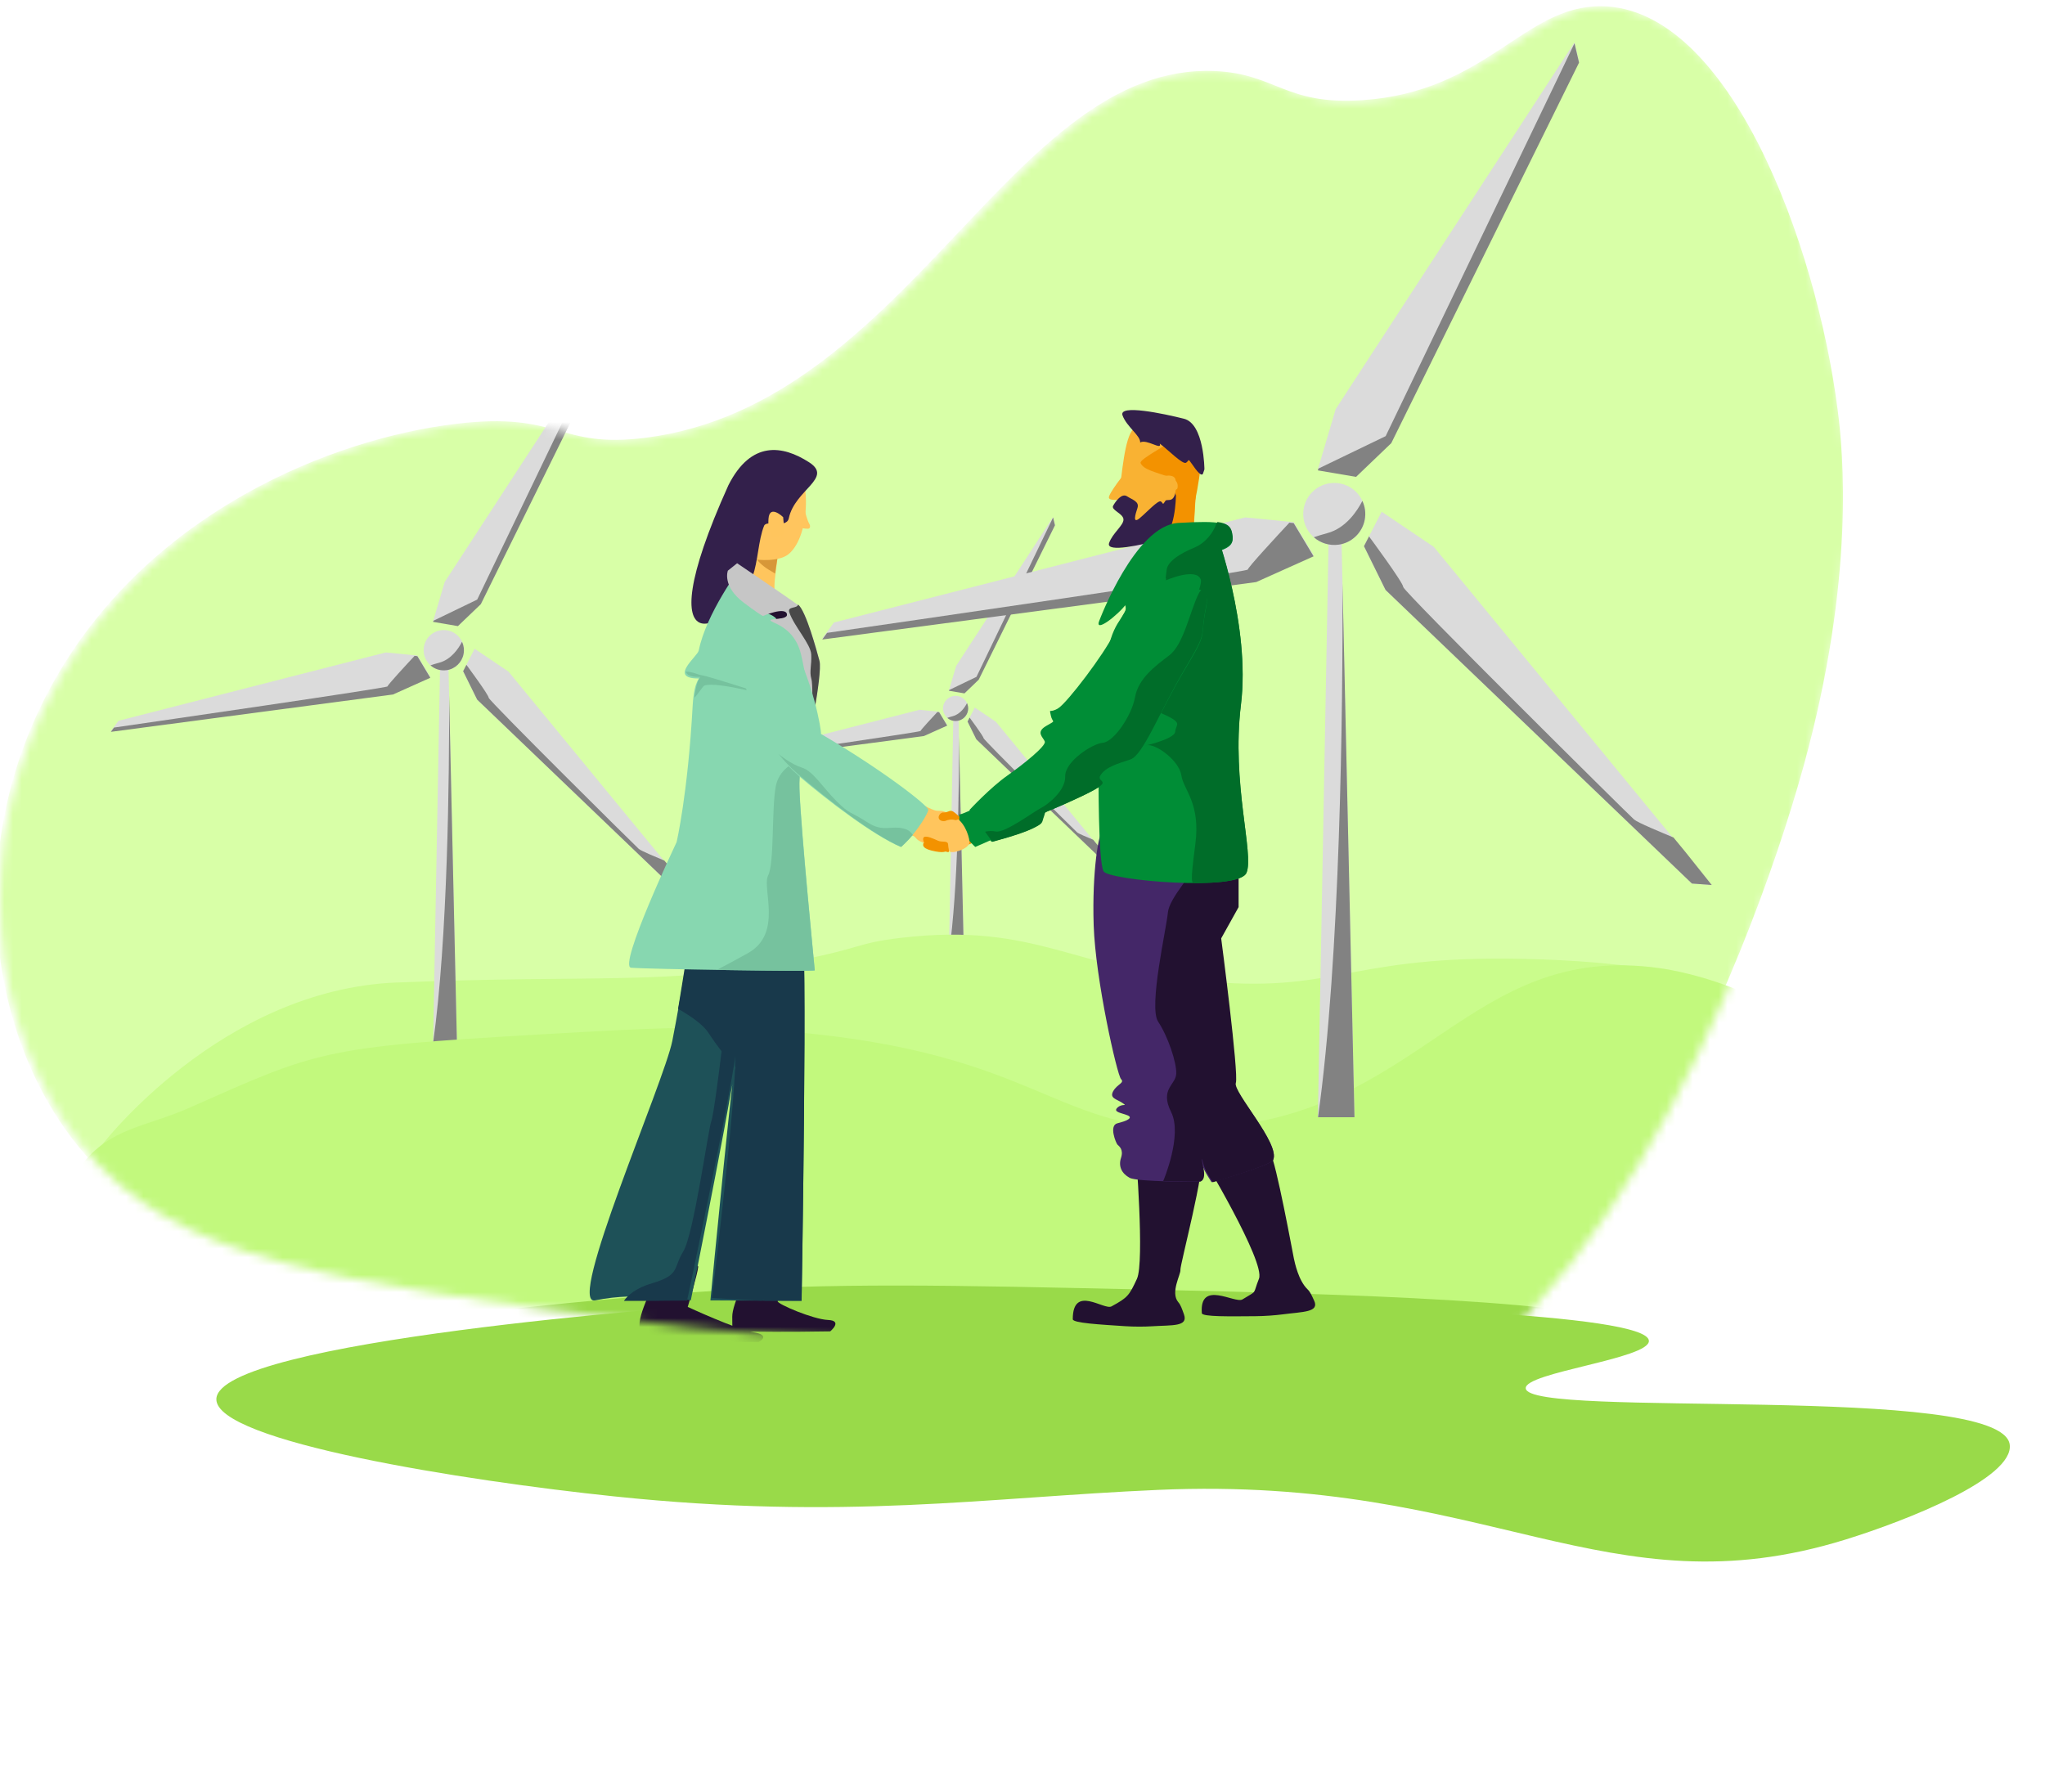 <svg  viewBox="0 0 235 206" fill="none" xmlns="http://www.w3.org/2000/svg">
<path d="M82.963 149.879C79.743 150.104 24.974 154.06 24.863 160.802C24.781 165.681 53.35 170.177 70.548 171.976C97.131 174.758 113.143 172.106 133.118 171.23C171.1 169.568 184.605 185.456 212.074 176.941C219.205 174.729 231.461 169.866 230.944 166.018C229.989 158.908 175.589 163.105 175.329 159.561C175.192 157.734 189.577 156.16 189.482 154.098C189.333 150.897 154.488 150.041 136.348 149.628C111.294 149.06 98.768 148.775 82.966 149.876L82.963 149.879Z" fill="#99DA49"/>
<mask id="mask0_394_1281" style="mask-type:alpha" maskUnits="userSpaceOnUse" x="0" y="0" width="213" height="166">
<path d="M140.026 8.166C116.618 7.172 104.925 46.403 74.691 50.302C64.476 51.617 64.939 47.249 52.766 48.718C38.643 50.425 17.841 58.739 6.835 77.949C-3.934 96.744 -1.116 118.625 9.312 131.597C20.041 144.94 37.928 147.25 73.703 151.872C92.503 154.299 98.156 152.989 117.227 156.918C142.548 162.149 142.64 166.556 151.775 165.165C181.204 160.683 201.175 111.668 207.685 88.087C213.689 66.343 212.217 51.821 211.622 47.18C209.173 27.921 199.119 0.852 184.447 0.715C175.532 0.634 171.307 10.551 157 11.511C148.117 12.112 147.072 8.465 140.026 8.166Z" fill="#D8FFA7"/>
</mask>
<g mask="url(#mask0_394_1281)">
<path d="M139.587 8.166C116.178 7.172 104.486 46.403 74.252 50.302C64.036 51.617 64.5 47.249 52.327 48.718C38.204 50.425 17.401 58.739 6.395 77.949C-4.373 96.744 -1.556 118.625 8.872 131.597C19.602 144.94 37.489 147.25 73.263 151.872C92.064 154.299 97.716 152.989 116.787 156.918C142.109 162.149 142.201 166.556 151.336 165.165C180.765 160.683 200.735 111.668 207.245 88.087C213.249 66.343 211.778 51.821 211.183 47.18C208.734 27.921 198.68 0.852 184.007 0.715C175.093 0.634 170.868 10.551 156.561 11.511C147.677 12.112 146.633 8.465 139.587 8.166Z" fill="#D8FFA7"/>
<path d="M110.756 109.554H109.047L109.55 82.424H110.145L110.756 109.554Z" fill="#DBDBDB"/>
<path d="M109.057 109.553H110.758L110.198 84.663C110.217 90.569 110.101 102.078 109.057 109.553Z" fill="#828282"/>
<path d="M109.812 82.865C110.61 82.865 111.258 82.217 111.258 81.419C111.258 80.62 110.61 79.972 109.812 79.972C109.013 79.972 108.365 80.62 108.365 81.419C108.365 82.217 109.013 82.865 109.812 82.865Z" fill="#DBDBDB"/>
<path d="M108.857 82.505C109.159 82.772 109.573 82.915 110.021 82.849C110.625 82.764 111.116 82.292 111.232 81.693C111.294 81.372 111.244 81.07 111.124 80.807C110.896 81.256 110.366 82.076 109.488 82.311C109.252 82.373 109.043 82.439 108.861 82.505H108.857Z" fill="#828282"/>
<path d="M110.83 79.647L109.047 79.342L109.878 76.53L121.016 59.425L121.229 60.326L112.469 78.073L110.83 79.647Z" fill="#DBDBDB"/>
<path d="M111.191 82.923L112.015 81.318L114.448 82.958L127.407 98.725L126.483 98.655L112.197 84.961L111.191 82.923Z" fill="#DBDBDB"/>
<path d="M86.481 86.481L105.655 81.577L107.918 81.802L108.846 83.353L106.17 84.551L85.936 87.228" fill="#DBDBDB"/>
<path d="M126.481 98.655L127.405 98.724L126.179 97.189L125.619 96.508C125.046 96.272 123.959 95.824 123.785 95.673C123.538 95.464 113.019 85.034 113.019 84.829C113.019 84.624 111.421 82.47 111.421 82.47L111.186 82.926L112.191 84.964L126.477 98.659L126.481 98.655Z" fill="#828282"/>
<path d="M109.074 79.303L109.047 79.389L110.83 79.69L112.469 78.116L121.229 60.373L121.016 59.472L112.21 77.791L109.074 79.303Z" fill="#828282"/>
<path d="M85.936 87.274L106.17 84.594L108.846 83.395L107.918 81.848L107.716 81.829C107.156 82.428 105.779 83.917 105.779 84.014C105.779 84.126 89.323 86.508 86.16 86.969" fill="#828282"/>
<path d="M45.573 112.922C68.879 111.983 76.41 113.297 91.423 110.438C99.136 108.969 98.323 108.401 103.507 107.789C119.183 105.942 123.485 111.526 139.202 112.843C154.186 114.099 155.325 109.448 177.33 110.27C188.878 110.701 193.694 112.173 195.867 112.919C201.917 114.991 204.119 117.107 211.261 118.877C219.014 120.8 220.851 119.407 223.345 121.028C230.563 125.727 228.51 146.104 223.015 156.948C204.389 193.696 105.747 200.748 52.194 157.941C37.188 145.949 6.141 140.657 10.916 132.655C11.655 131.415 25.481 113.725 45.573 112.919V112.922Z" fill="#CAFC8C"/>
<path d="M52.504 119.807H49.77L50.574 76.341H51.529L52.504 119.807Z" fill="#DBDBDB"/>
<path d="M49.783 119.806H52.506L51.609 79.922C51.639 89.382 51.454 107.829 49.779 119.806H49.783Z" fill="#828282"/>
<path d="M50.996 77.044C52.276 77.044 53.313 76.007 53.313 74.728C53.313 73.448 52.276 72.411 50.996 72.411C49.717 72.411 48.68 73.448 48.68 74.728C48.68 76.007 49.717 77.044 50.996 77.044Z" fill="#DBDBDB"/>
<path d="M49.467 76.469C49.95 76.895 50.611 77.123 51.331 77.022C52.298 76.887 53.087 76.129 53.268 75.17C53.365 74.659 53.288 74.172 53.094 73.754C52.727 74.474 51.88 75.789 50.472 76.164C50.089 76.264 49.757 76.369 49.467 76.469Z" fill="#828282"/>
<path d="M52.62 71.886L49.77 71.402L51.1 66.893L68.944 39.485L69.284 40.931L55.253 69.364L52.62 71.886Z" fill="#DBDBDB"/>
<path d="M53.221 77.138L54.539 74.562L58.438 77.192L79.206 102.458L77.724 102.346L54.83 80.406L53.221 77.138Z" fill="#DBDBDB"/>
<path d="M13.618 82.838L44.337 74.984L47.964 75.343L49.453 77.822L45.16 79.744L12.74 84.037" fill="#DBDBDB"/>
<path d="M77.724 102.345L79.206 102.457L77.245 99.998L76.347 98.907C75.431 98.524 73.691 97.809 73.408 97.565C73.014 97.229 56.156 80.518 56.156 80.189C56.156 79.86 53.596 76.407 53.596 76.407L53.221 77.138L54.833 80.406L77.724 102.349V102.345Z" fill="#828282"/>
<path d="M49.808 71.341L49.77 71.472L52.62 71.959L55.253 69.438L69.284 41.001L68.944 39.555L54.836 68.912L49.808 71.341Z" fill="#828282"/>
<path d="M12.74 84.111L45.16 79.818L49.449 77.896L47.96 75.413L47.639 75.382C46.742 76.341 44.534 78.727 44.534 78.886C44.534 79.064 18.166 82.885 13.096 83.62" fill="#828282"/>
<path d="M21.743 127.326C36.473 120.796 36.92 120.33 62.13 118.883C74.928 118.151 81.403 117.779 90.6 118.554C119.854 121.015 121.142 130.387 138.271 129.645C163.347 128.557 168.55 108.125 190.742 111.273C192.735 111.555 206.938 113.798 216.069 126.336C222.316 134.918 225.523 147.402 221.862 157.951C214.717 178.544 184.394 183.166 169.556 185.428C150.403 188.347 135.489 185.333 105.663 179.305C61.086 170.292 46.301 160.111 37.799 152.655C33.833 149.182 1.191 144.452 9.332 133.925C12.69 129.582 16.724 129.55 21.743 127.326Z" fill="#C2F97D"/>
<path d="M155.649 128.403H151.441L152.683 61.548H154.149L155.649 128.403Z" fill="#DBDBDB"/>
<path d="M151.461 128.403H155.649L154.273 67.062C154.319 81.612 154.033 109.982 151.461 128.403Z" fill="#828282"/>
<path d="M153.324 62.635C155.293 62.635 156.889 61.038 156.889 59.069C156.889 57.1 155.293 55.503 153.324 55.503C151.354 55.503 149.758 57.1 149.758 59.069C149.758 61.038 151.354 62.635 153.324 62.635Z" fill="#DBDBDB"/>
<path d="M150.979 61.746C151.725 62.399 152.742 62.751 153.844 62.596C155.333 62.384 156.544 61.224 156.826 59.746C156.977 58.957 156.857 58.215 156.555 57.569C155.991 58.675 154.691 60.694 152.525 61.274C151.938 61.428 151.427 61.591 150.979 61.746Z" fill="#828282"/>
<path d="M155.831 54.699L151.441 53.953L153.491 47.018L180.934 4.864L181.456 7.088L159.876 50.82L155.831 54.699Z" fill="#DBDBDB"/>
<path d="M156.738 62.774L158.773 58.813L164.767 62.855L196.704 101.718L194.426 101.544L159.217 67.801L156.738 62.774Z" fill="#DBDBDB"/>
<path d="M95.834 71.542L143.085 59.464L148.662 60.013L150.952 63.83L144.354 66.785L94.488 73.387" fill="#DBDBDB"/>
<path d="M194.426 101.545L196.704 101.715L193.687 97.929L192.306 96.25C190.895 95.662 188.222 94.56 187.785 94.189C187.178 93.671 161.252 67.968 161.252 67.465C161.252 66.963 157.318 61.649 157.318 61.649L156.742 62.774L159.221 67.802L194.43 101.548L194.426 101.545Z" fill="#828282"/>
<path d="M151.503 53.856L151.441 54.061L155.831 54.807L159.876 50.932L181.456 7.196L180.934 4.977L159.234 50.124L151.503 53.856Z" fill="#828282"/>
<path d="M94.488 73.498L144.354 66.897L150.952 63.938L148.662 60.121L148.167 60.071C146.79 61.548 143.391 65.218 143.391 65.458C143.391 65.733 102.838 71.611 95.041 72.736" fill="#828282"/>
<path d="M80 148.499C76.78 148.725 22.012 152.681 21.901 159.423C21.818 164.302 50.387 168.797 67.585 170.596C94.168 173.379 110.18 170.726 130.155 169.851C168.137 168.188 181.643 184.077 209.111 175.561C216.243 173.35 228.498 168.487 227.981 164.638C227.026 157.528 172.626 161.726 172.366 158.182C172.23 156.355 186.614 154.781 186.519 152.719C186.37 149.518 151.525 148.661 133.385 148.249C108.331 147.681 95.805 147.395 80.003 148.496L80 148.499Z" fill="#99DA49"/>
<path d="M133.873 131.723L130.51 132.179C130.51 132.179 131.541 145.048 130.651 146.976C129.762 148.9 129.587 149.128 127.729 150.143C126.86 150.617 123.277 147.593 123.277 151.615C123.277 152.063 126.47 152.228 129.296 152.418C130.394 152.49 131.528 152.482 132.314 152.431C134.746 152.279 136.574 152.494 136.051 151.048C135.81 150.384 135.693 149.999 135.406 149.665C134.455 148.549 135.714 146.443 135.648 145.94C135.581 145.437 138.611 134.048 138.021 132.886C137.431 131.723 133.881 131.727 133.881 131.727L133.873 131.723Z" fill="#221130"/>
<path d="M137.502 55.26L137.115 61.903L134.113 64.737C134.113 64.737 131.368 60.703 131.587 59.742C131.805 58.78 136.43 55.319 136.893 55.276C137.355 55.234 137.502 55.26 137.502 55.26Z" fill="#F9B233"/>
<path d="M133.552 49.103C133.552 49.103 138.835 48.336 138.001 53.172C137.168 58.007 136.549 58.607 136.452 58.729C136.355 58.851 130.723 62.429 129.873 60.717C129.022 59.005 128.605 56.616 128.605 56.616C128.921 54.867 129.182 50.255 130.281 49.261C131.489 48.166 133.56 49.107 133.56 49.107L133.552 49.103Z" fill="#F9B233"/>
<path d="M129.49 54.066C129.49 54.066 127.287 56.814 127.431 57.225C127.574 57.636 128.954 57.353 129.09 57.446C129.225 57.539 129.776 57.742 129.794 57.53C129.813 57.318 129.49 54.066 129.49 54.066Z" fill="#F9B233"/>
<path d="M136.856 55.281C136.64 55.301 135.563 55.966 134.411 56.777C134.385 56.906 134.372 57.036 134.385 57.17C134.473 58.147 134.442 58.677 133.979 60.27C133.705 61.215 135.064 61.936 136.225 62.365L137.094 61.616L137.5 55.261C137.5 55.261 137.346 55.233 136.86 55.277L136.856 55.281Z" fill="#F39200"/>
<path d="M136.819 59.064C136.894 58.938 137.38 58.317 138.026 53.315C138.354 50.788 137.465 49.743 136.507 49.324C134.723 50.931 130.842 52.735 131.074 53.231C131.439 54.007 132.813 54.259 134.401 54.834C135.986 55.408 135.06 56.365 135.126 57.381C135.192 58.392 135.169 58.942 134.824 60.587C135.874 59.907 136.786 59.122 136.822 59.064H136.819Z" fill="#F39200"/>
<path d="M135.13 56.96C135.13 56.96 135.117 61.57 133.207 62.084C131.296 62.597 127.064 63.57 127.448 62.42C127.833 61.271 129.154 60.366 129.103 59.68C129.051 58.994 127.628 58.627 127.923 58.11C128.218 57.592 128.91 56.645 129.513 57.04C130.116 57.436 130.962 57.638 130.71 58.387C130.458 59.137 130.137 60.231 130.941 59.575C131.745 58.918 133.091 57.432 133.403 57.634C133.715 57.836 133.54 58.173 133.98 57.474C134.421 56.775 134.887 56.165 135.006 56.565L135.13 56.965V56.96Z" fill="#33204B"/>
<path d="M138.405 53.95C138.405 53.95 138.389 48.708 136.049 48.124C133.708 47.54 128.524 46.434 128.995 47.741C129.466 49.048 131.084 50.077 131.022 50.857C131.76 50.407 133.582 51.829 133.273 50.977C134.258 51.724 135.907 53.413 136.29 53.184C136.672 52.954 136.457 52.571 136.997 53.365C137.536 54.16 138.107 54.854 138.253 54.4L138.405 53.945V53.95Z" fill="#33204B"/>
<path d="M144.965 131.133L138.107 132.856C138.107 132.856 145.438 145.042 144.673 146.961C143.909 148.88 144.585 148.233 142.773 149.342C141.924 149.861 137.815 147.039 138.107 150.921C138.14 151.355 141.384 151.289 144.264 151.269C145.378 151.26 146.531 151.17 147.321 151.068C149.77 150.749 151.645 150.827 151.008 149.469C150.716 148.847 150.569 148.483 150.256 148.18C149.209 147.174 148.791 145.12 148.685 144.637C148.58 144.155 146.641 133.551 145.957 132.471C145.273 131.391 144.965 131.129 144.965 131.129V131.133Z" fill="#221130"/>
<path d="M142.258 97.685V104.156L140.216 107.759C140.216 107.759 142.3 123.4 141.932 124.425C141.565 125.451 147.168 131.453 146.304 133.311C145.995 133.976 139.223 135.872 139.223 135.872C138.555 134.78 138.225 134.366 137.979 133.185C137.816 133.411 138.743 135.462 137.757 135.814C137.757 135.814 130.706 135.856 129.804 135.362C128.902 134.868 128.497 134.052 128.823 133.068C129.148 132.085 128.576 131.716 128.413 131.553C128.251 131.39 127.391 129.343 128.413 129.096C129.436 128.849 130.25 128.481 129.599 128.196C128.948 127.912 127.841 127.828 128.413 127.296C128.985 126.765 129.637 127.213 128.985 126.765C128.334 126.317 127.47 126.233 127.921 125.413C128.372 124.593 129.269 124.471 128.823 124.019C128.376 123.567 125.883 112.597 125.679 106.332C125.474 100.066 126.293 95.484 126.702 95.563C127.111 95.643 142.262 97.693 142.262 97.693L142.258 97.685Z" fill="#442768"/>
<path d="M137.922 135.814C138.891 135.464 137.979 133.419 138.138 133.194C138.38 134.371 138.707 134.788 139.358 135.873C139.358 135.873 145.992 133.983 146.299 133.319C147.147 131.467 141.654 125.483 142.014 124.461C142.374 123.439 140.332 107.847 140.332 107.847L142.333 104.254V97.804C142.333 97.804 140.934 97.612 138.982 97.341C136.947 100.524 134.353 103.245 134.205 104.897C134.046 106.691 131.963 115.728 133.084 117.414C134.205 119.1 135.22 122.096 135.167 123.401C135.114 124.707 133.244 125.141 134.582 127.812C135.916 130.478 133.673 135.739 133.669 135.739C135.736 135.814 137.917 135.802 137.917 135.802L137.922 135.814ZM137.967 132.159C137.967 132.159 137.967 132.155 137.967 132.151C137.95 132.013 137.954 132.038 137.967 132.159Z" fill="#221130"/>
<path d="M129.255 69.459C129.255 69.459 128.818 67.123 129.778 66.601C130.738 66.079 138.01 61.18 138.01 61.18H139.722C139.722 61.18 143.717 71.901 142.598 80.989C141.478 90.078 144.142 98.136 143.239 100.31C142.336 102.485 127.457 101.183 126.82 100.148C126.182 99.113 126.24 88.797 126.24 88.797C126.24 88.797 126.46 79.324 127.359 74.592C128.045 70.974 129.823 70.661 129.255 69.455" fill="#008D36"/>
<path d="M126.346 71.284C126.346 71.284 130.44 60.395 135.397 60.101C140.354 59.807 141.333 60.093 141.58 61.307C141.827 62.522 141.539 63.052 138.876 63.657C136.213 64.262 135.682 64.428 135.393 65.24C135.104 66.053 132.404 67.388 131.42 67.632C130.436 67.877 130.394 68.08 129.452 69.377C128.51 70.674 125.663 72.9 126.342 71.284H126.346Z" fill="#008D36"/>
<path d="M142.605 80.989C143.713 71.9 139.757 61.18 139.757 61.18H139.352C138.923 61.906 138.227 62.682 137.196 63.116C135.771 63.713 134.226 64.627 134.105 65.662L133.983 66.697C133.983 66.697 137.45 65.169 137.985 66.601C138.519 68.032 130.916 80.86 133.352 81.924C136.099 83.121 135.116 83.171 135.047 84.098C134.978 85.024 130.706 85.9 131.734 85.654C132.761 85.404 135.5 87.394 135.755 89.109C136.01 90.825 137.989 92.268 137.357 97.055C136.73 101.783 136.937 101.474 137.37 101.49C140.343 101.49 142.884 101.178 143.24 100.31C144.138 98.131 141.5 90.078 142.605 80.989Z" fill="#006D29"/>
<path d="M135.535 65.159C135.813 64.347 136.337 64.185 138.939 63.576C141.541 62.966 141.82 62.44 141.582 61.225C141.447 60.537 141.079 60.148 139.909 59.994C139.839 60.081 139.786 60.168 139.753 60.259C139.434 61.126 138.632 62.37 137.192 62.962C135.752 63.555 134.189 64.463 134.066 65.491C133.956 66.436 133.947 66.511 133.943 66.515C134.721 66.063 135.404 65.549 135.539 65.159H135.535Z" fill="#006D29"/>
<path d="M110.887 93.783C110.887 93.783 108.174 93.772 107.558 94.958C106.803 96.402 104.694 97.318 107.483 97.851C108.707 98.082 108.833 97.792 109.335 97.385C109.837 96.978 111.571 97.577 112.42 96.234C113.269 94.891 110.887 93.783 110.887 93.783Z" fill="#F39200"/>
<path d="M113.978 92.006C113.697 92.12 110.395 93.712 110.287 93.585C110.18 93.458 110.213 94.704 110.494 95.41C110.775 96.117 112.07 97.341 112.07 97.341L116.158 95.551L113.978 92.01V92.006Z" fill="#008D36"/>
<path d="M113.934 96.744C113.934 96.744 111.303 93.202 111.42 93.077C111.537 92.953 113.809 90.51 115.772 89.128C117.601 87.838 120.249 85.72 120.061 85.221C119.873 84.721 118.975 84.159 120.224 83.431C121.473 82.703 120.934 83.148 120.754 82.224C120.575 81.3 120.566 82.045 121.611 81.396C122.655 80.747 126.911 75.137 127.959 72.915C129.007 70.693 130.139 67.788 132.87 68.113C135.602 68.438 139.348 66.115 138.584 69.894C137.82 73.673 138.935 72.337 136.12 77.018C133.305 81.696 131.354 86.839 129.855 87.339C128.356 87.838 127.044 88.179 126.409 89.141C125.775 90.102 128.531 89.549 123.903 91.696C119.276 93.843 120.199 93.065 119.898 93.826C119.597 94.588 119.923 94.592 118.507 95.262C117.092 95.932 113.93 96.748 113.93 96.748L113.934 96.744Z" fill="#008D36"/>
<path d="M85.755 59.998C85.755 59.998 85.415 68.961 84.841 69.443C84.268 69.926 86.194 71.346 87.859 70.273C89.525 69.2 88.996 69.39 88.996 67.438C88.996 65.486 90.03 61.628 89.077 61.215C88.123 60.803 85.755 59.994 85.755 59.994V59.998Z" fill="#FFC55D"/>
<path d="M86.516 63.412C86.516 63.412 86.692 64.453 88.307 65.458C88.605 65.643 88.847 65.788 89.075 65.922C89.177 65.033 89.391 63.967 89.48 63.075C88.172 62.679 86.516 63.416 86.516 63.416V63.412Z" fill="#D79738"/>
<path d="M86.039 146.043C86.039 146.233 84.118 149.84 84.147 151.349C84.175 152.857 84.147 153.014 84.147 153.014C87.659 153.055 89.822 153.101 95.404 153.014C95.404 153.014 96.902 151.778 95.157 151.704C93.419 151.63 89.347 149.873 89.368 149.559C89.368 149.559 89.648 146.266 89.704 145.576C89.761 144.886 86.039 146.047 86.039 146.047V146.043Z" fill="#221130"/>
<path d="M87.79 52.368C87.79 52.368 84.118 52.234 84.147 58.08C84.179 63.925 86.933 64.309 86.933 64.309C86.933 64.309 89.497 64.65 90.656 63.657C93.236 61.447 93.198 54.133 90.955 52.935C89.631 51.98 87.79 52.364 87.79 52.364V52.368Z" fill="#FFC55E"/>
<path d="M75.775 146.157C75.775 146.375 73.446 150.569 73.479 152.317C73.512 154.066 73.479 154.249 73.479 154.249H87.158C87.158 154.249 88.7 153.482 86.609 153.12C84.517 152.758 79.031 150.203 79.031 150.203C79.031 150.203 80.163 146.414 80.232 145.612C80.302 144.81 75.775 146.157 75.775 146.157Z" fill="#221130"/>
<path d="M92.972 53.127C95.799 54.946 91.336 56.269 90.647 59.559C90.388 60.792 88.106 59.692 87.804 60.433C87.137 62.068 87.104 64.587 86.48 66.239C84.18 72.325 73.706 77.94 83.706 55.764C86.31 50.621 89.916 51.161 92.972 53.127Z" fill="#33204B"/>
<path d="M80.544 100.898C80.544 100.898 78.207 114.865 77.259 119.63C76.311 124.394 65.023 150.152 68.385 149.451C73.47 148.392 79.382 149.451 79.382 149.451C79.382 149.451 85.07 121.293 84.861 119.63C84.651 117.966 81.637 149.451 81.637 149.451L92.119 149.507C92.119 149.507 92.857 105.85 92.119 105.236C91.38 104.623 80.54 100.898 80.54 100.898H80.544Z" fill="#1E5158"/>
<path d="M92.112 106.043C92.092 106.025 92.058 106.007 92.017 105.984C92.004 105.974 91.987 105.97 91.975 105.961C91.946 105.942 91.912 105.928 91.875 105.91C91.854 105.901 91.833 105.892 91.812 105.878C91.771 105.859 91.729 105.841 91.683 105.818C91.658 105.809 91.633 105.795 91.608 105.786C91.554 105.763 91.492 105.735 91.433 105.712C91.412 105.703 91.392 105.694 91.367 105.685C91.187 105.611 90.983 105.528 90.754 105.441C90.725 105.427 90.692 105.418 90.658 105.404C90.571 105.372 90.483 105.335 90.391 105.303C90.354 105.289 90.317 105.275 90.275 105.261C90.183 105.229 90.091 105.192 89.996 105.156C89.954 105.142 89.916 105.128 89.875 105.11C89.766 105.068 89.654 105.027 89.537 104.985C89.512 104.976 89.487 104.967 89.458 104.958C89.162 104.852 88.854 104.737 88.529 104.627L88.442 104.595C88.312 104.549 88.179 104.503 88.046 104.457C88.004 104.443 87.966 104.429 87.925 104.415C87.791 104.369 87.658 104.323 87.525 104.273L87.429 104.24C87.279 104.19 87.133 104.139 86.983 104.084L86.921 104.061C86.571 103.941 86.221 103.817 85.871 103.698L85.8 103.675C85.654 103.624 85.512 103.578 85.366 103.527L85.241 103.486C85.1 103.44 84.962 103.389 84.82 103.343L84.737 103.316C84.596 103.27 84.458 103.219 84.32 103.173L84.221 103.141C84.058 103.086 83.895 103.031 83.737 102.98H83.725C83.57 102.925 83.421 102.874 83.27 102.824L83.17 102.791C83.062 102.755 82.954 102.718 82.845 102.681L82.687 102.63C82.604 102.603 82.525 102.575 82.445 102.552L82.262 102.492L82.087 102.433C81.962 102.391 81.845 102.354 81.729 102.313C81.666 102.295 81.604 102.272 81.545 102.253L81.329 102.18L81.27 102.161C81.187 102.134 81.108 102.106 81.033 102.083H81.012L80.1 102.143L80.087 102.226L80.07 102.336C80.054 102.451 80.033 102.575 80.012 102.722V102.732L79.983 102.906L79.966 103.012C79.929 103.256 79.887 103.527 79.841 103.826L79.825 103.937C79.812 104.029 79.795 104.125 79.783 104.222L79.775 104.263C79.741 104.48 79.708 104.714 79.67 104.953L79.658 105.027C79.633 105.179 79.612 105.33 79.587 105.487C79.566 105.616 79.549 105.744 79.529 105.873C79.516 105.951 79.504 106.03 79.491 106.108C79.479 106.2 79.462 106.292 79.45 106.388C79.391 106.756 79.333 107.143 79.27 107.538C79.254 107.64 79.237 107.745 79.22 107.851C79.191 108.035 79.162 108.219 79.133 108.408C79.116 108.509 79.104 108.606 79.087 108.707C79.066 108.836 79.045 108.96 79.029 109.088L78.995 109.309C78.962 109.535 78.924 109.76 78.887 109.985C78.874 110.073 78.862 110.156 78.845 110.243C78.825 110.381 78.804 110.519 78.779 110.657C78.766 110.726 78.758 110.795 78.745 110.864C78.704 111.122 78.662 111.384 78.62 111.641L78.591 111.825C78.566 111.973 78.545 112.115 78.52 112.262C78.508 112.341 78.495 112.423 78.483 112.502C78.445 112.727 78.408 112.952 78.374 113.182C78.358 113.274 78.345 113.366 78.329 113.454C78.308 113.592 78.283 113.725 78.262 113.863L78.229 114.07C78.191 114.3 78.154 114.53 78.116 114.76C78.1 114.852 78.087 114.944 78.07 115.036C78.049 115.165 78.029 115.289 78.008 115.418C77.983 115.565 77.958 115.712 77.933 115.859L77.92 115.942C79.362 116.766 80.791 117.75 81.4 118.684C81.912 119.47 82.42 120.179 82.921 120.818C82.708 122.561 82.012 128.173 81.733 128.881C81.4 129.723 79.716 141.899 78.52 143.822C77.324 145.744 78.195 146.522 74.933 147.483C73.016 148.049 72.12 148.9 71.699 149.507C71.733 149.507 71.774 149.507 71.812 149.507C71.845 149.507 71.874 149.507 71.912 149.507C71.953 149.507 71.999 149.507 72.045 149.507H72.141C72.191 149.507 72.237 149.507 72.287 149.507H72.391C72.441 149.507 72.495 149.507 72.549 149.507H72.658C72.762 149.507 72.866 149.507 72.974 149.507C73.016 149.507 73.053 149.507 73.095 149.507C73.149 149.507 73.208 149.507 73.262 149.507C73.312 149.507 73.362 149.507 73.412 149.507H73.566C73.629 149.507 73.691 149.507 73.754 149.507H73.887C73.949 149.507 74.012 149.507 74.074 149.507C74.199 149.507 74.324 149.507 74.449 149.507H74.541C74.616 149.507 74.691 149.507 74.762 149.507H74.862C74.928 149.507 74.999 149.507 75.07 149.507H75.383C75.47 149.507 75.558 149.507 75.645 149.502H75.716C75.941 149.502 76.166 149.498 76.383 149.493H76.816C76.879 149.488 76.941 149.488 77.004 149.488C77.191 149.488 77.37 149.488 77.541 149.484H78.02L78.179 149.475H78.454C78.554 149.47 78.641 149.47 78.712 149.465H78.958C78.958 149.465 78.97 149.401 78.995 149.286L79.016 149.18L79.049 149.024C79.116 148.711 79.212 148.247 79.341 147.649C79.354 147.58 79.37 147.511 79.383 147.442L79.404 147.345C79.491 146.922 79.595 146.443 79.704 145.919L79.733 145.772L79.791 145.482L79.837 145.266L79.879 145.063L79.916 144.884C80.095 144.033 80.291 143.095 80.495 142.092L80.512 142.018C80.545 141.867 80.575 141.715 80.608 141.558L80.633 141.439C80.662 141.305 80.687 141.167 80.716 141.034L80.745 140.891C80.816 140.546 80.891 140.197 80.962 139.838V139.824C81.158 138.886 81.358 137.911 81.558 136.926V136.903C81.6 136.729 81.633 136.549 81.67 136.374L81.687 136.287C81.725 136.094 81.766 135.905 81.804 135.712C82.208 133.716 82.612 131.701 82.983 129.806L82.991 129.76C83.025 129.585 83.058 129.41 83.095 129.236L83.104 129.19C83.137 129.015 83.171 128.84 83.204 128.665V128.638C83.225 128.555 83.241 128.477 83.254 128.394C83.566 126.775 83.846 125.28 84.07 124.024C84.087 123.932 84.104 123.84 84.121 123.753V123.734C84.145 123.601 84.171 123.472 84.191 123.343V123.329C84.329 122.547 84.437 121.876 84.508 121.352C84.5 121.536 84.496 121.743 84.487 121.963V121.973C84.487 122.078 84.479 122.189 84.479 122.308C84.479 122.35 84.479 122.396 84.479 122.442C84.479 122.524 84.475 122.603 84.471 122.685L84.487 122.557C84.541 122.612 84.525 122.773 84.462 122.989C84.07 130.999 81.804 149.18 81.804 149.18L87.441 149.493C87.721 149.424 87.883 149.415 87.862 149.493H92.108C92.108 149.493 92.871 106.632 92.108 106.03L92.112 106.043Z" fill="#18394B"/>
<path d="M85.017 65.33C85.017 65.33 81.154 70.49 80.293 74.772C80.158 75.438 76.787 77.976 80.244 77.976C80.593 77.976 79.777 77.868 79.596 81.139C79.034 91.33 77.751 96.786 77.751 96.786C77.751 96.786 70.99 111.055 72.515 111.218C74.04 111.38 93.631 111.684 93.631 111.522C93.631 111.359 92.032 95.371 91.872 90.581C91.712 85.791 94.279 78.301 93.476 75.288C92.672 72.275 91.971 69.587 89.474 68.122C86.977 66.657 85.017 65.33 85.017 65.33Z" fill="#87D7B0"/>
<path d="M92.524 58.764C92.528 58.827 92.711 59.695 93.022 60.246C93.143 60.461 93.105 60.76 92.859 60.767C92.415 60.78 91.912 60.639 91.912 60.639L92.524 58.764Z" fill="#FFC55D"/>
<path d="M88.748 70.35C89.072 70.35 87.396 68.39 87.107 70.35C87.78 70.129 89.526 71.02 89.151 71.24C90.714 70.787 90.956 71.362 90.378 71.24C90.787 69.853 89.917 69.934 89.151 69.853C88.583 69.79 88.28 69.986 87.597 69.89C87.427 69.868 87.265 69.856 87.107 69.853C87.199 70.15 87.65 70.35 88.744 70.35H88.748Z" fill="#221130"/>
<path d="M84.703 64.736L83.642 65.585C83.642 65.585 82.948 67.378 85.481 69.274C88.014 71.169 87.73 70.771 87.73 70.771C87.73 70.771 90.225 69.7 90.43 70.572C90.635 71.445 87.349 70.877 89.013 71.591C90.676 72.305 91.629 73.523 92.039 75.162C92.449 76.802 93.423 82.52 93.423 82.52C93.423 82.52 94.472 77.041 94.171 75.929C93.87 74.817 92.641 70.292 91.742 69.578C90.844 68.864 84.707 64.736 84.707 64.736H84.703Z" fill="#C6C6C6"/>
<path d="M93.626 111.522C93.626 111.361 92.024 95.507 91.864 90.758C91.827 89.697 91.93 88.509 92.098 87.263C91.199 87.593 89.51 88.455 89.149 90.37C88.652 93.007 89.005 99.2 88.266 100.624C87.526 102.048 89.991 107.268 85.974 109.529C84.491 110.362 83.291 110.998 82.367 111.472C87.884 111.559 93.63 111.609 93.63 111.522H93.626Z" fill="#76C29E"/>
<path d="M80.368 77.803C80.675 77.803 80.077 77.711 79.803 80.146C79.89 80.229 80.771 78.855 80.929 78.795C82.412 78.232 89.406 80.247 88.858 80.095C87.695 79.772 81.465 77.725 80.738 77.624C80.198 77.545 79.924 77.352 79.276 77.232C79.114 77.204 78.96 77.19 78.811 77.186C78.898 77.554 79.326 77.803 80.364 77.803H80.368Z" fill="#76C29E"/>
<path d="M91.713 69.479H91.709C91.612 69.983 90.458 69.653 90.699 70.368C91.248 71.983 93.162 74.004 93.225 75.219C93.289 76.43 92.997 77.161 93.225 77.967C93.453 78.777 93.255 80.926 93.453 81.12C93.5 81.165 93.567 81.244 93.648 81.335C93.939 79.612 94.379 76.727 94.167 75.946C93.859 74.814 92.621 70.206 91.713 69.479Z" fill="#494949"/>
<path d="M105.322 92.014C105.194 91.799 103.113 95.803 103.113 95.803C103.212 95.852 103.365 95.913 103.559 95.961C104.187 96.118 104.434 95.904 104.872 96.044C105.276 96.175 105.165 96.39 105.685 96.67C106.139 96.915 106.589 97.077 106.994 96.968C108.327 96.609 108.715 97.646 109.148 97.882C109.578 98.118 111.485 97.51 111.41 96.722C111.336 95.935 110.709 94.211 109.553 93.869C109.214 93.769 109.074 93.484 108.55 93.279C108.1 93.103 107.844 93.279 107.357 93.108C106.469 92.797 105.413 92.158 105.326 92.014H105.322Z" fill="#FFC55D"/>
<path d="M85.772 71.257C85.772 71.257 85.154 71.441 84.667 72.068C83.611 73.422 84.385 75.695 85.031 77.317C86.868 81.939 87.772 85.73 91.819 89.195C95.142 92.036 100.367 96.015 103.514 97.34C103.514 97.34 104.463 96.521 105.257 95.472C106.264 94.139 106.677 93.253 106.673 93.073C106.656 92.58 101.415 88.492 94.344 84.351C94.405 83.941 93.436 78.136 90.723 73.363C89.565 71.32 86.962 71.424 85.772 71.265V71.257Z" fill="#87D7B0"/>
<path d="M90.075 60.331L89.995 59.434C89.995 59.434 88.436 57.915 88.313 59.613C88.191 61.312 88.772 61.953 89.353 61.73C89.934 61.507 90.028 61.324 90.028 61.324L90.075 60.331Z" fill="#FFC55D"/>
<path d="M133.485 54.776C133.485 54.776 135.017 54.316 135.097 55.218C135.178 56.121 135.153 57.444 134.356 57.462C133.56 57.48 133.046 57.851 132.618 57.4C132.189 56.949 132.164 56.542 132.164 56.542L133.485 54.776Z" fill="#F9B233"/>
<path d="M114.033 96.748C114.033 96.748 117.186 95.927 118.592 95.254C119.998 94.58 119.678 94.576 119.977 93.81C120.277 93.044 119.353 93.826 123.966 91.667C128.579 89.508 125.834 90.064 126.462 89.098C127.094 88.131 128.4 87.784 129.893 87.286C131.387 86.788 133.329 81.615 136.133 76.907C138.936 72.203 137.825 73.547 138.587 69.743C138.828 68.546 138.62 67.956 138.142 67.7C137.984 67.847 137.842 68.031 137.721 68.274C136.727 70.295 136.024 74.061 134.369 75.317C132.713 76.572 130.813 77.991 130.434 80.121C130.056 82.251 127.992 85.252 126.745 85.361C125.497 85.469 122.348 87.545 122.406 89.236C122.46 90.926 120.289 92.546 119.586 92.885C118.879 93.224 115.477 95.772 114.437 95.563C113.958 95.467 113.53 95.513 113.197 95.588C113.659 96.233 114.037 96.748 114.037 96.748H114.033Z" fill="#006D29"/>
<path d="M106.245 96.959C106.245 96.959 105.916 96.384 106.193 96.202C106.469 96.02 107.315 96.406 107.788 96.622C108.26 96.837 108.926 96.567 108.95 97.052C108.974 97.538 109.106 97.77 109.014 97.919C108.922 98.068 106.245 96.964 106.245 96.964V96.959Z" fill="#F39200"/>
<path d="M109.705 94.237C109.792 94.277 109.988 94.281 110.172 94.087C110.356 93.893 110.074 93.699 109.765 93.441C109.457 93.183 109.269 93.124 108.968 93.267C108.667 93.409 108.332 93.378 108.332 93.378C108.332 93.378 108.076 93.409 107.921 93.703C107.692 94.146 108.14 94.451 108.606 94.36C108.968 94.198 109.333 94.138 109.705 94.237Z" fill="#F39200"/>
<path d="M104.893 95.954C104.705 95.651 104.413 95.391 103.962 95.261C102.367 94.793 101.553 95.738 99.633 94.481C97.713 93.225 97.713 93.676 96.122 92.073C94.527 90.47 93.425 88.607 92.16 88.226C90.958 87.862 89.618 86.779 89.484 86.67C90.094 87.429 90.791 88.169 91.63 88.897C95.02 91.843 100.351 95.968 103.561 97.341C103.561 97.341 104.212 96.765 104.897 95.959L104.893 95.954Z" fill="#76C29E"/>
</g>
</svg>
